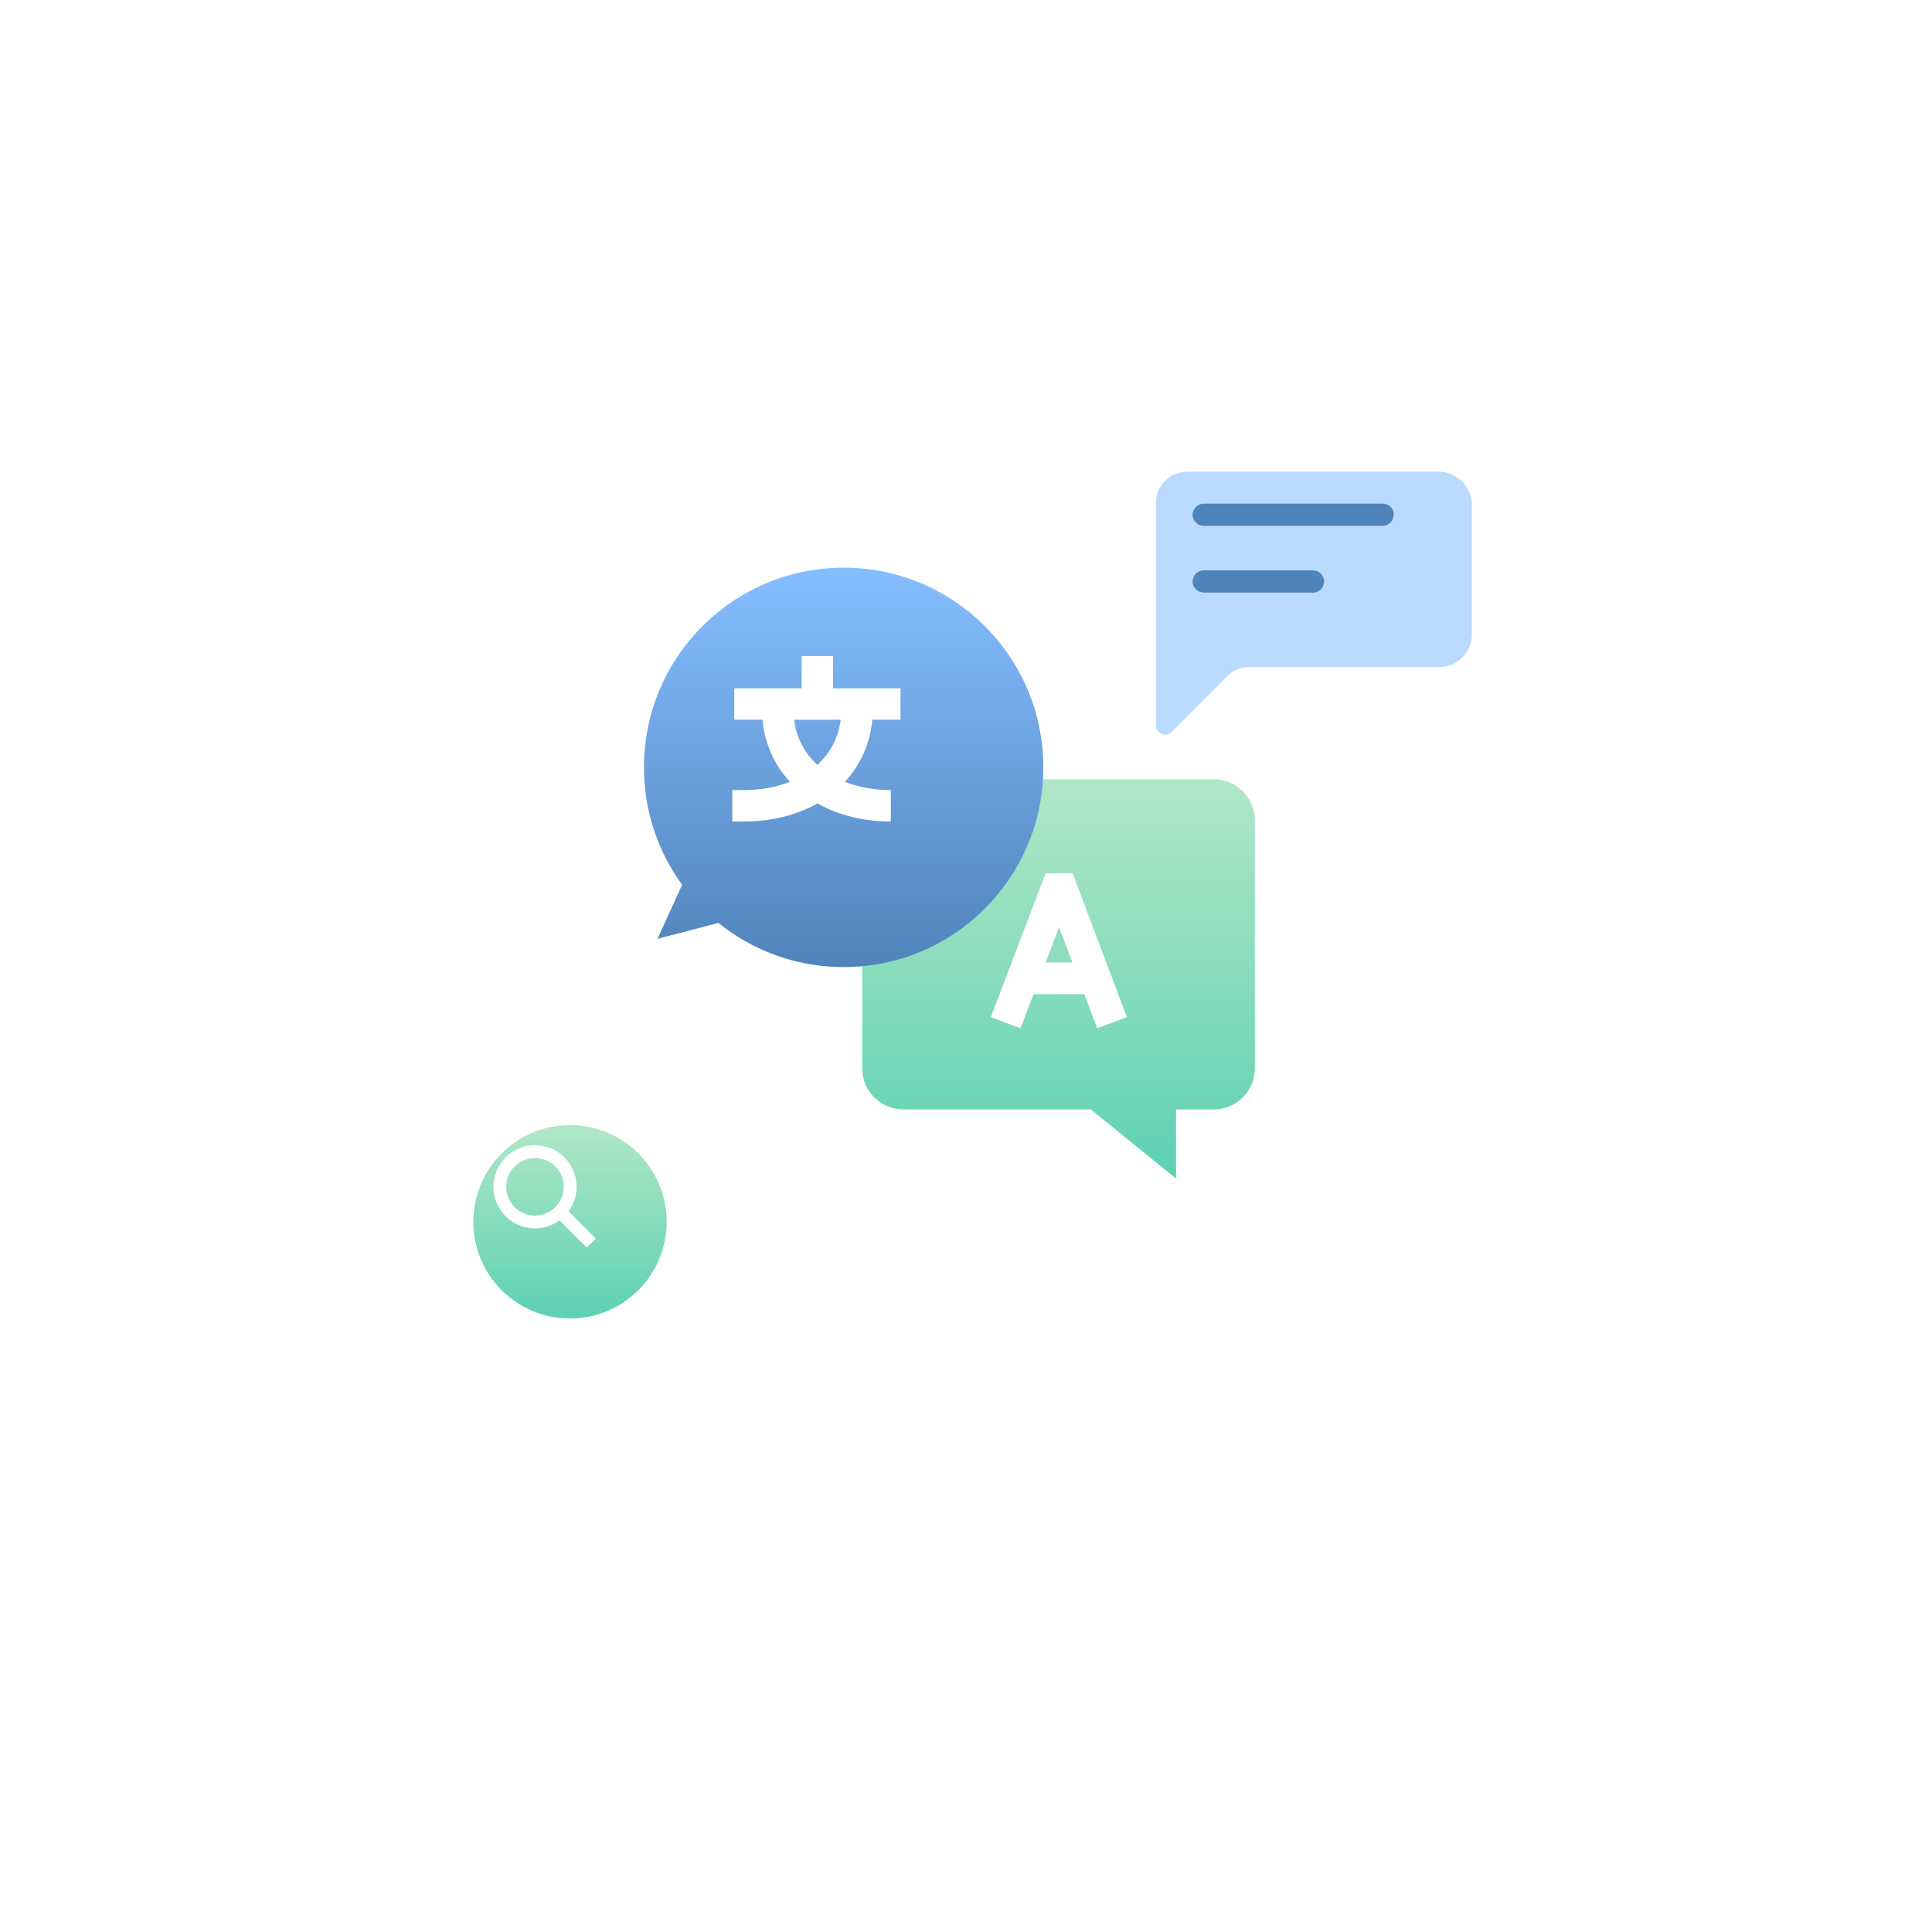 <svg fill="none" height="152" viewBox="0 0 152 152" width="152" xmlns="http://www.w3.org/2000/svg" xmlns:xlink="http://www.w3.org/1999/xlink"><filter id="a" color-interpolation-filters="sRGB" filterUnits="userSpaceOnUse" height="151.892" width="151.892" x="0" y="0"><feFlood flood-opacity="0" result="BackgroundImageFix"/><feColorMatrix in="SourceAlpha" result="hardAlpha" type="matrix" values="0 0 0 0 0 0 0 0 0 0 0 0 0 0 0 0 0 0 127 0"/><feOffset dx="2" dy="8"/><feGaussianBlur stdDeviation="17.5"/><feColorMatrix type="matrix" values="0 0 0 0 0 0 0 0 0 0.352 0 0 0 0 0.429 0 0 0 0.15 0"/><feBlend in2="BackgroundImageFix" mode="normal" result="effect1_dropShadow_704_22014"/><feBlend in="SourceGraphic" in2="effect1_dropShadow_704_22014" mode="normal" result="shape"/></filter><filter id="b" color-interpolation-filters="sRGB" filterUnits="userSpaceOnUse" height="39.422" width="39.422" x="46.663" y="40.662"><feFlood flood-opacity="0" result="BackgroundImageFix"/><feColorMatrix in="SourceAlpha" result="hardAlpha" type="matrix" values="0 0 0 0 0 0 0 0 0 0 0 0 0 0 0 0 0 0 127 0"/><feOffset dx="2" dy="2"/><feGaussianBlur stdDeviation="2"/><feColorMatrix type="matrix" values="0 0 0 0 0.085 0 0 0 0 0.15 0 0 0 0 0.383 0 0 0 0.25 0"/><feBlend in2="BackgroundImageFix" mode="normal" result="effect1_dropShadow_704_22014"/><feBlend in="SourceGraphic" in2="effect1_dropShadow_704_22014" mode="normal" result="shape"/></filter><filter id="c" color-interpolation-filters="sRGB" filterUnits="userSpaceOnUse" height="28.687" width="32.852" x="86.946" y="33.108"><feFlood flood-opacity="0" result="BackgroundImageFix"/><feColorMatrix in="SourceAlpha" result="hardAlpha" type="matrix" values="0 0 0 0 0 0 0 0 0 0 0 0 0 0 0 0 0 0 127 0"/><feOffset dx="2" dy="2"/><feGaussianBlur stdDeviation="2"/><feColorMatrix type="matrix" values="0 0 0 0 0.085 0 0 0 0 0.15 0 0 0 0 0.383 0 0 0 0.25 0"/><feBlend in2="BackgroundImageFix" mode="normal" result="effect1_dropShadow_704_22014"/><feBlend in="SourceGraphic" in2="effect1_dropShadow_704_22014" mode="normal" result="shape"/></filter><filter id="d" color-interpolation-filters="sRGB" filterUnits="userSpaceOnUse" height="23.215" width="23.215" x="33.237" y="84.517"><feFlood flood-opacity="0" result="BackgroundImageFix"/><feColorMatrix in="SourceAlpha" result="hardAlpha" type="matrix" values="0 0 0 0 0 0 0 0 0 0 0 0 0 0 0 0 0 0 127 0"/><feOffset dx="2" dy="2"/><feGaussianBlur stdDeviation="2"/><feColorMatrix type="matrix" values="0 0 0 0 0.085 0 0 0 0 0.15 0 0 0 0 0.383 0 0 0 0.25 0"/><feBlend in2="BackgroundImageFix" mode="normal" result="effect1_dropShadow_704_22014"/><feBlend in="SourceGraphic" in2="effect1_dropShadow_704_22014" mode="normal" result="shape"/></filter><linearGradient id="e"><stop offset="0" stop-color="#b0e7c6"/><stop offset="1" stop-color="#5dd1b3"/></linearGradient><linearGradient id="f" gradientUnits="userSpaceOnUse" x1="83.28" x2="83.28" xlink:href="#e" y1="61.303" y2="92.724"/><linearGradient id="g" gradientUnits="userSpaceOnUse" x1="64.374" x2="64.374" y1="42.662" y2="74.084"><stop offset="0" stop-color="#85beff"/><stop offset="1" stop-color="#5183bb"/></linearGradient><linearGradient id="h" gradientUnits="userSpaceOnUse" x1="42.845" x2="42.845" xlink:href="#e" y1="86.517" y2="101.732"/><g filter="url(#a)"><path clip-rule="evenodd" d="m39.576 45.682c-4.16 6.409-6.576 14.054-6.576 22.264 0 22.614 18.332 40.946 40.946 40.946s40.946-18.332 40.946-40.946-18.332-40.946-40.946-40.946c-7.672 0-14.85 2.11-20.988 5.781l-15.53-3.706z" fill="#fff" fill-rule="evenodd"/></g><path d="m67.835 74.399v9.664c0 1.78 1.455 3.223 3.251 3.223h14.734l6.706 5.438v-5.438h2.947c1.796 0 3.251-1.443 3.251-3.223v-19.538c0-1.78-1.456-3.223-3.251-3.223h-15.237z" fill="url(#f)"/><g filter="url(#b)"><path d="m64.374 42.662c-8.677 0-15.711 7.034-15.711 15.711 0 3.453 1.115 6.644 3.002 9.237l-1.937 4.255 4.793-1.253v-.002c2.695 2.173 6.122 3.474 9.852 3.474 8.677 0 15.711-7.034 15.711-15.711 0-8.677-7.034-15.711-15.711-15.711z" fill="url(#g)"/></g><path clip-rule="evenodd" d="m83.306 68.701 1.078-.001 4.273 11.322-2.334.881-1.014-2.688h-2.002l-0-0v.001h-1.995l-1.025 2.69-2.332-.888 4.309-11.315 1.041-.001zm-0 4.276v.001l-1.045 2.743h.804l0-.001h1.301l-1.048-2.777-.013.034z" fill="#fff" fill-rule="evenodd"/><path clip-rule="evenodd" d="m70.847 54.151v2.472h-2.219c-.171 1.853-.917 3.541-2.157 4.885 1.071.425 2.3.652 3.615.652v2.472c-2.147 0-4.142-.497-5.778-1.422l-0-.002v.002c-1.636.925-3.631 1.422-5.778 1.422h-.916v-2.472h.916c1.315 0 2.544-.226 3.615-.652-1.24-1.344-1.986-3.032-2.157-4.885h-2.219v-2.472h5.303v-2.538h1.236v.003l0-.003h1.236v2.538zm-6.539 6.026 0-.001c1.034-.951 1.658-2.164 1.833-3.553h-1.833l-0-.002v.002h-1.833c.175 1.389.799 2.602 1.833 3.553z" fill="#fff" fill-rule="evenodd"/><g filter="url(#c)"><path d="m111.174 35.108h-19.75c-1.385 0-2.478 1.093-2.478 2.478v17.491c0 .656.802.948 1.239.51l4.518-4.519c.364-.364.948-.583 1.53-.583h15.013c1.385 0 2.551-1.166 2.551-2.551v-10.349c-.073-1.385-1.239-2.478-2.624-2.478z" fill="#badbff"/></g><path d="m108.77 39.627h-14.066c-.51 0-.875.437-.875.875 0 .51.437.875.875.875h14.066c.51 0 .874-.437.874-.875.073-.437-.364-.875-.874-.875z" fill="#5183bb"/><path d="m103.304 44.873h-8.6c-.51 0-.875.437-.875.875 0 .51.437.875.875.875h8.6c.51 0 .874-.437.874-.875 0-.51-.437-.875-.874-.875z" fill="#5183bb"/><g filter="url(#d)"><path d="m42.845 101.732c4.202 0 7.607-3.406 7.607-7.607 0-4.201-3.406-7.607-7.607-7.607s-7.607 3.406-7.607 7.607c0 4.202 3.406 7.607 7.607 7.607z" fill="url(#h)"/></g><path clip-rule="evenodd" d="m45.363 93.37c0 .721-.237 1.386-.633 1.927l2.144 2.144-.712.712-2.144-2.144c-.541.396-1.206.633-1.927.633-1.804 0-3.272-1.468-3.272-3.272s1.468-3.272 3.272-3.272c1.804 0 3.272 1.468 3.272 3.272zm-5.538 0c0 1.249 1.016 2.265 2.265 2.265 1.249 0 2.265-1.016 2.265-2.265 0-1.249-1.016-2.265-2.265-2.265-1.249 0-2.265 1.016-2.265 2.265z" fill="#fff" fill-rule="evenodd"/></svg>